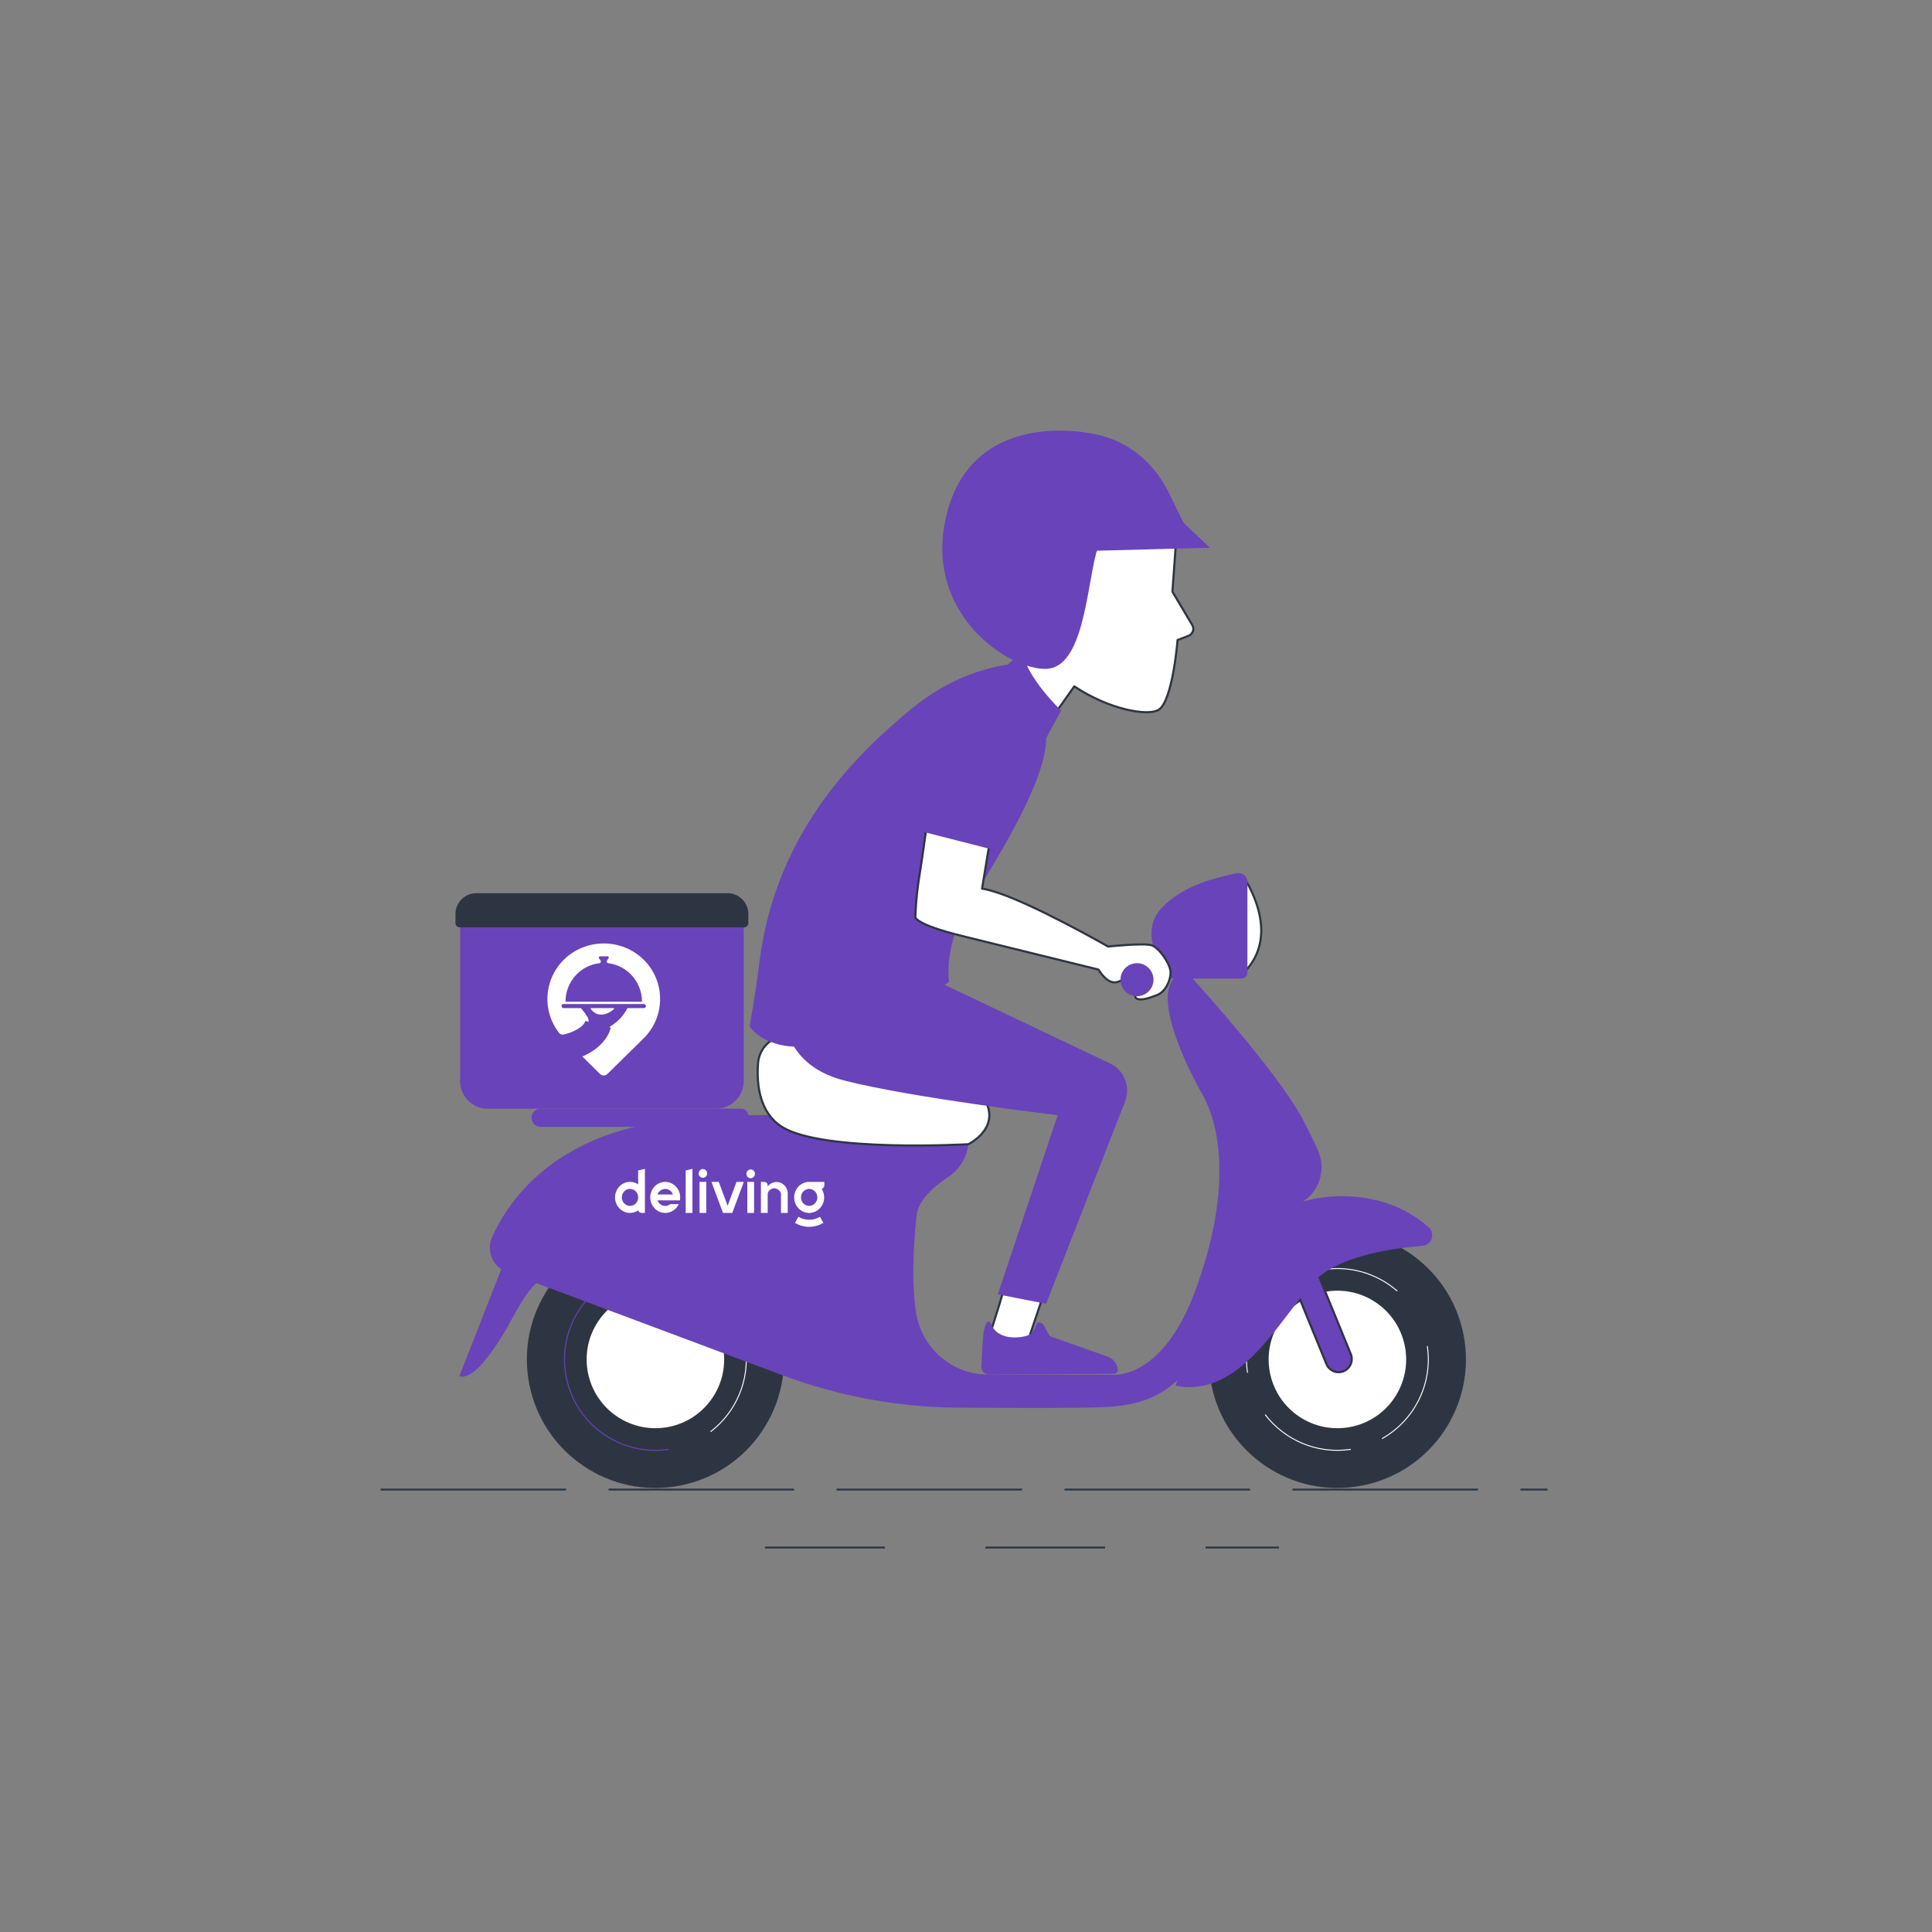 <svg width="600" height="600" viewBox="0 0 600 600" fill="none" xmlns="http://www.w3.org/2000/svg">
<rect x="0" y="0" width="600" height="600" fill="#808080" stroke="none"/>
<mask id="mask0_204_107" style="mask-type:luminance" maskUnits="userSpaceOnUse" x="0" y="0" width="600" height="600">
<path d="M600 0H0V600H600V0Z" fill="white"/>
</mask>
<g mask="url(#mask0_204_107)">
<path d="M409.65 382.68C431.47 379.536 451.708 394.677 454.852 416.497C457.996 438.317 442.855 458.554 421.035 461.697C399.215 464.841 378.978 449.702 375.834 427.882C372.69 406.063 387.83 385.824 409.65 382.68Z" fill="#2E3542"/>
<path d="M412.298 401.055C423.97 399.374 434.794 407.472 436.476 419.144C438.158 430.816 430.06 441.64 418.388 443.322C406.717 445.004 395.891 436.906 394.209 425.234C392.528 413.562 400.627 402.737 412.298 401.055Z" fill="white"/>
<path d="M419.368 450.125C408.921 451.631 398.986 447.208 392.969 439.405" stroke="white" stroke-width="0.3" stroke-linecap="round" stroke-linejoin="round"/>
<path d="M443.281 418.163C444.985 429.992 439.09 441.164 429.292 446.735" stroke="white" stroke-width="0.3" stroke-linecap="round" stroke-linejoin="round"/>
<path d="M387.407 426.213C385.184 410.784 395.889 396.475 411.319 394.252C419.765 393.035 427.874 395.692 433.85 400.877" stroke="white" stroke-width="0.3" stroke-linecap="round" stroke-linejoin="round"/>
<path d="M164.034 427.881C160.89 406.061 176.031 385.824 197.851 382.68C219.671 379.536 239.908 394.676 243.052 416.496C246.195 438.316 231.056 458.553 209.237 461.697C187.417 464.841 167.178 449.701 164.034 427.881Z" fill="#2E3542"/>
<path d="M182.409 425.234C180.728 413.562 188.826 402.737 200.498 401.055C212.17 399.374 222.994 407.472 224.676 419.144C226.358 430.814 218.26 441.64 206.588 443.322C194.916 445.004 184.091 436.904 182.409 425.234Z" fill="white"/>
<path d="M231.479 418.164C232.985 428.611 228.562 438.546 220.759 444.562" stroke="white" stroke-width="0.3" stroke-linecap="round" stroke-linejoin="round"/>
<path d="M199.517 394.251C211.346 392.547 222.518 398.442 228.089 408.24" stroke="white" stroke-width="0.3" stroke-linecap="round" stroke-linejoin="round"/>
<path d="M207.567 450.125C192.138 452.348 177.829 441.643 175.606 426.213C174.389 417.767 177.046 409.658 182.231 403.681" stroke="#6943BA" stroke-width="0.3" stroke-linecap="round" stroke-linejoin="round"/>
<path d="M417.265 425.833C415.176 426.689 412.788 425.689 411.932 423.6L398.57 390.975L406.138 387.877L419.498 420.501C420.354 422.591 419.354 424.977 417.265 425.833Z" fill="#6943BA"/>
<path d="M417.265 425.833C415.176 426.689 412.788 425.689 411.932 423.6L398.57 390.975L406.138 387.877L419.498 420.501C420.354 422.591 419.354 424.977 417.265 425.833Z" stroke="#2E3542" stroke-width="0.659" stroke-linecap="round" stroke-linejoin="round"/>
<path d="M322.613 203.243C310.067 187.88 316.165 160.03 328.354 154.197C340.541 148.364 359.837 149.407 365.422 165.543L364.107 183.759L370.261 194.098C370.998 195.334 370.445 196.934 369.106 197.454L365.703 198.773C365.703 198.773 364.212 217.87 359.745 220.491C356.448 222.423 344.636 220.479 333.626 213.157L326.337 223.464L310.958 210.867L322.613 203.243Z" fill="white"/>
<path d="M322.613 203.243C310.067 187.88 316.165 160.03 328.354 154.197C340.541 148.364 359.837 149.407 365.422 165.543L364.107 183.759L370.261 194.098C370.998 195.334 370.445 196.934 369.106 197.454L365.703 198.773C365.703 198.773 364.212 217.87 359.745 220.491C356.448 222.423 344.636 220.479 333.626 213.157L326.337 223.464L310.958 210.867L322.613 203.243Z" stroke="#2E3542" stroke-width="0.659" stroke-linecap="round" stroke-linejoin="round"/>
<path d="M157.162 390.359L142.65 427.409C142.65 427.409 145.358 428.648 149.909 423.302C160.958 410.322 161.286 398.495 173.785 394.021L157.162 390.359Z" fill="#6943BA"/>
<path d="M424.901 372.208C431.248 373.351 437.87 375.966 443.678 381.162C445.84 383.094 444.631 386.692 441.74 386.916C432.156 387.659 415.217 390.113 407.868 398.215C397.326 409.836 385.097 434.381 365.096 430.327C365.096 430.327 371.24 408.565 384.733 387.335C392.951 374.407 409.825 369.49 424.901 372.208Z" fill="#6943BA"/>
<path d="M387.186 273.96C390.119 279.042 396.042 292.114 386.377 301.959L385.874 274.331C385.861 273.604 386.822 273.33 387.186 273.96Z" fill="white"/>
<path d="M387.186 273.96C390.119 279.042 396.042 292.114 386.377 301.959L385.874 274.331C385.861 273.604 386.822 273.33 387.186 273.96Z" stroke="#2E3542" stroke-width="0.659" stroke-linecap="round" stroke-linejoin="round"/>
<path d="M368.667 302.028C368.667 302.028 396.505 332.298 404.613 347.704C406.566 351.412 408.095 354.572 409.292 357.234C411.966 363.182 409.771 370.223 404.124 373.484C395.23 378.619 382.566 388.657 377.857 405.812C370.29 433.38 354.898 436.082 344.628 436.894C338.951 437.342 316.508 437.294 297.568 437.162C278.924 437.033 260.452 433.618 242.989 427.085L157.398 395.06C153.025 393.425 150.896 388.432 152.82 384.176C157.206 374.472 167.89 358.621 192.45 351.217C229.207 340.136 300.829 351.217 300.829 351.217V353.674C300.829 358.469 298.429 362.953 294.415 365.575C290.081 368.407 285.066 372.718 284.614 377.704C284.116 383.182 282.802 395.49 284.429 407.24C285.988 418.489 295.555 426.894 306.912 426.894H345.154C345.154 426.894 360.83 429.326 371.371 400.406C381.911 371.488 379.748 350.947 373.262 339.596C366.776 328.244 355.694 303.379 368.667 302.028Z" fill="#6943BA"/>
<path d="M246.451 321.75C240.966 320.67 235.808 324.655 235.411 330.232C234.923 337.105 235.958 345.677 242.926 350.013C255.659 357.935 300.728 355.343 300.728 355.343C300.728 355.343 311.682 350.089 305.176 340.431C300.247 333.115 263.832 325.174 246.451 321.75Z" fill="white"/>
<path d="M246.451 321.75C240.966 320.67 235.808 324.655 235.411 330.232C234.923 337.105 235.958 345.677 242.926 350.013C255.659 357.935 300.728 355.343 300.728 355.343C300.728 355.343 311.682 350.089 305.176 340.431C300.247 333.115 263.832 325.174 246.451 321.75Z" stroke="#2E3542" stroke-width="0.659" stroke-linecap="round" stroke-linejoin="round"/>
<path d="M387.4 273.928V302.002C387.4 303.05 386.55 303.9 385.502 303.9H363.076C363.076 303.9 352.331 290.394 360.965 281.737C368.099 274.582 377.724 272.63 383.97 271.192C385.726 270.787 387.4 272.125 387.4 273.928Z" fill="#6943BA"/>
<path d="M222.419 344.313H151.441C146.718 344.313 142.891 340.483 142.891 335.76V283.989H230.969V335.76C230.969 340.483 227.142 344.313 222.419 344.313Z" fill="#6943BA"/>
<path d="M225.93 277.387H147.929C144.35 277.387 141.45 280.29 141.45 283.868V286.692C141.45 287.411 142.032 287.993 142.751 287.993H231.109C231.827 287.993 232.41 287.411 232.41 286.692V283.868C232.41 280.29 229.508 277.387 225.93 277.387Z" fill="#2E3542"/>
<path d="M167.872 349.948H230.215C231.427 349.948 232.41 348.966 232.41 347.754V346.506C232.41 345.294 231.427 344.312 230.215 344.312H167.872C166.316 344.312 165.054 345.572 165.054 347.129C165.054 348.685 166.316 349.948 167.872 349.948Z" fill="#6943BA"/>
<path d="M312.089 399.283C312.089 399.283 309.13 409.524 307.345 414.505C313.265 422.117 318.89 417.481 318.89 417.481L325.53 397.704L312.089 399.283Z" fill="white"/>
<path d="M312.089 399.283C312.089 399.283 309.13 409.524 307.345 414.505C313.265 422.117 318.89 417.481 318.89 417.481L325.53 397.704L312.089 399.283Z" stroke="#2E3542" stroke-width="0.659" stroke-linecap="round" stroke-linejoin="round"/>
<path d="M243.458 312.098C243.458 312.098 241.26 330.19 262.199 335.566C283.136 340.942 328.46 346.327 328.46 346.327L309.881 401.971L324.877 404.906L349.396 342.094C351.24 337.369 348.985 332.033 344.311 330.062L288.659 303.624L243.458 312.098Z" fill="#6943BA"/>
<path d="M307.643 410.906C307.448 410.388 306.751 410.308 306.45 410.773C306.032 411.42 305.584 412.552 305.387 414.524C305.117 417.233 304.89 421.642 304.765 424.399C304.703 425.756 305.789 426.887 307.146 426.88L345.902 426.642C346.655 426.637 347.234 425.98 347.144 425.232C346.926 423.436 345.71 421.918 344.004 421.314L325.985 414.94L324.266 411.758C323.96 411.191 323.395 410.809 322.756 410.735L322.142 410.665C322.142 410.665 321.16 414.002 319.177 414.732C317.294 415.426 309.823 416.706 307.643 410.906Z" fill="#6943BA"/>
<path d="M315.411 206.203C315.411 206.203 299.677 206.477 283.105 220.104C266.534 233.732 241.077 257.944 235.91 298.318C234.472 310.023 232.772 318.722 232.772 318.722C232.772 318.722 245.612 339.981 294.717 304.938C294.717 304.938 293.209 294.897 299.158 284.122C305.108 273.346 325.143 244.185 324.879 228.982C324.614 213.779 315.411 206.203 315.411 206.203Z" fill="#6943BA"/>
<path d="M317.462 202.378L312.902 206.432C312.902 206.432 319.96 218.419 322.065 234.466L329.53 220.661C329.53 220.661 318.954 210.635 317.462 202.378Z" fill="#6943BA"/>
<path d="M357.625 293.562C355.2 292.791 344.147 293.953 344.147 293.953C335.468 289.061 313.744 277.199 304.988 275.983L308.755 253.008H288.249C288.249 253.008 286.595 265.432 285.487 272.243C284.378 279.057 284.273 284.784 284.273 284.784C284.273 284.784 283.903 287.001 298.867 290.695C313.831 294.39 341.118 301.105 341.118 301.105C346.871 309.96 349.938 301.233 353.905 301.343C357.875 301.453 354.869 306.349 353.548 306.9C352.224 307.451 352.501 309.838 352.798 310.021C354.211 310.901 356.876 309.981 359.412 308.989C361.948 307.997 363.52 304.518 363.541 302.028C363.562 299.537 360.05 294.334 357.625 293.562Z" fill="white"/>
<path d="M357.625 293.562C355.2 292.791 344.147 293.953 344.147 293.953C335.468 289.061 313.744 277.199 304.988 275.983L308.755 253.008H288.249C288.249 253.008 286.595 265.432 285.487 272.243C284.378 279.057 284.273 284.784 284.273 284.784C284.273 284.784 283.903 287.001 298.867 290.695C313.831 294.39 341.118 301.105 341.118 301.105C346.871 309.96 349.938 301.233 353.905 301.343C357.875 301.453 354.869 306.349 353.548 306.9C352.224 307.451 352.501 309.838 352.798 310.021C354.211 310.901 356.876 309.981 359.412 308.989C361.948 307.997 363.52 304.518 363.541 302.028C363.562 299.537 360.05 294.334 357.625 293.562Z" stroke="#2E3542" stroke-width="0.659" stroke-linecap="round" stroke-linejoin="round"/>
<path d="M358.232 304.255C358.232 307.086 355.937 309.382 353.106 309.382C350.274 309.382 347.977 307.086 347.977 304.255C347.977 301.423 350.274 299.127 353.106 299.127C355.937 299.127 358.232 301.423 358.232 304.255Z" fill="#6943BA"/>
<path d="M365.077 158.342C365.077 158.342 343.309 160.478 340.361 171.992C337.415 183.507 336.308 207.203 325.016 207.72C313.722 208.239 286.595 190.973 293.87 160.224C301.144 129.475 332.467 132.646 342.325 135.375C360.499 140.408 365.077 158.342 365.077 158.342Z" fill="#6943BA"/>
<path d="M363.545 154.219C363.545 154.219 335.059 161.748 333.637 164.004C332.213 166.259 333.982 171.205 333.982 171.205L375.694 170.09L367.561 162.358L363.545 154.219Z" fill="#6943BA"/>
<path d="M326.453 195.654C326.568 198.054 324.715 200.092 322.317 200.207C319.917 200.322 317.878 198.47 317.763 196.071C317.648 193.671 319.5 191.632 321.9 191.517C324.299 191.402 326.338 193.255 326.453 195.654Z" fill="#6943BA"/>
<path d="M301.68 218.737C301.68 218.737 292.686 222.167 289.584 235.03C286.482 247.894 283.938 257.627 283.938 257.627L308.48 263.896C308.48 263.896 318.363 232.743 317.734 228.319C317.104 223.896 315.104 215.108 301.68 218.737Z" fill="#6943BA"/>
<path d="M118.2 462.6H480.6" stroke="#2F3542" stroke-width="0.6" stroke-dasharray="57.6 13.2"/>
<path d="M237.6 480.6H397.2" stroke="#2F3542" stroke-width="0.6" stroke-dasharray="37.2 31.2"/>
<path fill-rule="evenodd" clip-rule="evenodd" d="M186.353 333.529L180.848 328.105C181.171 327.963 181.495 327.82 181.79 327.677C186.583 325.37 188.958 322.009 189.703 319.147L189.169 319.005C189.829 318.607 191.235 317.695 192.458 316.456C193.617 315.282 194.453 313.846 194.829 313.152C194.858 313.099 194.913 313.067 194.973 313.067H199.991C200.328 313.067 200.61 312.782 200.61 312.44C200.61 312.099 200.328 311.814 199.991 311.814H175.001C174.664 311.814 174.383 312.099 174.383 312.44C174.383 312.782 174.664 313.067 175.001 313.067H180.313C180.359 313.067 180.402 313.086 180.433 313.12C181.078 313.834 182.51 315.703 182.648 316.314C182.802 316.955 182.802 317.012 182.844 317.325L181.79 317.041C181.537 317.981 180.525 319.092 178.304 320.174C177.376 320.614 176.271 321.005 174.973 321.296C174.482 321.406 173.974 321.219 173.66 320.821C168.336 314.075 168.82 304.24 175.114 298.043C181.93 291.321 193.076 291.321 199.878 298.028L199.893 298.043C206.71 304.751 206.695 315.73 199.893 322.452L188.64 333.53C188.003 334.157 186.99 334.157 186.353 333.529L186.353 333.529ZM190.569 313.066C190.717 313.066 190.791 313.25 190.683 313.353C189.913 314.091 188.329 315.103 186.723 315.103C185.107 315.103 184.048 314.107 183.449 313.336C183.365 313.227 183.442 313.067 183.58 313.067H190.569V313.066ZM188.905 299.143C194.748 299.834 199.289 304.838 199.372 310.919C199.373 311.011 199.298 311.088 199.207 311.088H187.496H175.786C175.695 311.088 175.619 311.011 175.621 310.919C175.703 304.824 180.258 299.821 186.115 299.143C186.389 299.111 186.597 298.878 186.597 298.598C186.597 298.214 186.133 297.829 186.007 297.573C185.866 297.331 186.021 296.989 186.316 296.989H187.511H188.705C189.001 296.989 189.155 297.331 189.014 297.573C188.888 297.829 188.424 298.214 188.424 298.598V298.599C188.424 298.879 188.631 299.111 188.905 299.144V299.143Z" fill="white"/>
<path d="M251.293 367.038C251.402 367.038 251.509 367.042 251.616 367.05H256V368.139C256 368.657 255.646 369.094 255.177 369.202C255.664 369.964 255.948 370.879 255.948 371.862C255.948 373.194 255.427 374.4 254.584 375.274C253.742 376.147 252.579 376.688 251.293 376.688C250.008 376.688 248.844 376.148 248.002 375.274C247.159 374.401 246.639 373.196 246.639 371.862C246.639 370.53 247.159 369.325 248.002 368.452C248.844 367.579 250.008 367.038 251.293 367.038ZM255.696 379.773C255.021 380.177 254.307 380.483 253.573 380.687C252.828 380.894 252.061 381 251.291 381C250.521 381 249.755 380.894 249.011 380.687C248.273 380.483 247.557 380.175 246.884 379.773L247.941 377.882C248.447 378.185 248.991 378.417 249.556 378.574C250.117 378.73 250.7 378.81 251.293 378.81C251.884 378.81 252.467 378.73 253.029 378.574C253.599 378.415 254.144 378.183 254.649 377.882L255.697 379.773H255.696ZM253.089 369.999C252.63 369.523 251.994 369.227 251.291 369.227C250.59 369.227 249.954 369.522 249.494 369.999C249.035 370.475 248.749 371.134 248.749 371.861C248.749 372.588 249.033 373.247 249.494 373.725C249.954 374.202 250.589 374.496 251.291 374.496C251.993 374.496 252.629 374.202 253.089 373.725C253.548 373.248 253.834 372.59 253.834 371.861C253.834 371.134 253.549 370.475 253.089 369.999Z" fill="white"/>
<path d="M241.166 367.077C243.013 367.077 244.523 368.573 244.63 370.461H244.636V376.687H242.534V370.748C242.534 370.136 241.573 369.036 240.456 369.036C239.601 369.036 238.409 369.733 238.409 370.937V376.687H236.308V367.038H237.358C237.936 367.038 238.409 367.529 238.409 368.127V368.488C239.044 367.63 240.042 367.077 241.166 367.077Z" fill="white"/>
<path d="M234.184 376.687V367.038H232.083V376.687H234.184ZM233.134 363.178C233.863 363.178 234.453 363.791 234.453 364.547C234.453 365.302 233.862 365.915 233.134 365.915C232.404 365.915 231.813 365.302 231.813 364.547C231.813 363.791 232.404 363.178 233.134 363.178Z" fill="white"/>
<path d="M206.588 367.038C207.227 367.038 207.837 367.172 208.391 367.414H208.393L208.401 367.418L208.445 367.438L208.453 367.442L208.497 367.462L208.504 367.466L208.548 367.488L208.555 367.491C209.034 367.723 209.483 368.043 209.879 368.453C209.906 368.481 209.931 368.508 209.957 368.536H209.958C210.138 368.732 210.3 368.94 210.443 369.157L210.442 369.159C210.947 369.93 211.243 370.862 211.243 371.865C211.243 372.176 211.214 372.48 211.161 372.776H211.16H208.974H207.796H204.204L204.209 372.793L204.211 372.796L204.215 372.81L204.221 372.826L204.228 372.843L204.233 372.855L204.234 372.859L204.241 372.876L204.244 372.885L204.248 372.893L204.255 372.909L204.257 372.915L204.262 372.926L204.263 372.929L204.277 372.96L204.284 372.976L204.285 372.977L204.292 372.992L204.298 373.004L204.3 373.009L204.307 373.025L204.315 373.04L204.323 373.056C204.362 373.135 204.404 373.214 204.451 373.288H204.452L204.461 373.304L204.47 373.318L204.48 373.333L204.489 373.347L204.498 373.361C204.514 373.385 204.531 373.41 204.548 373.434L204.558 373.448L204.56 373.449L204.569 373.461L204.579 373.476L204.59 373.49L204.599 373.502L204.6 373.504L204.611 373.518L204.619 373.529L204.622 373.532L204.633 373.545L204.64 373.554L204.644 373.559L204.655 373.572L204.66 373.579L204.666 373.585L204.678 373.598L204.683 373.604L204.689 373.611L204.701 373.625L204.705 373.63L204.713 373.638L204.724 373.651L204.727 373.655L204.736 373.664L204.747 373.678L204.75 373.68L204.759 373.691L204.771 373.704L204.772 373.705L204.782 373.717L204.794 373.729L204.816 373.751L204.817 373.753L204.838 373.774L204.841 373.777L204.86 373.795L204.865 373.8L204.882 373.817L204.889 373.823L204.905 373.837L204.913 373.845L204.928 373.858L204.952 373.878L204.962 373.888L204.975 373.899C205.139 374.039 205.322 374.16 205.518 374.255L205.522 374.257L205.545 374.268L205.57 374.279L205.573 374.281L205.578 374.283L205.602 374.294L205.607 374.297L205.631 374.306L205.636 374.309L205.66 374.318L205.665 374.32L205.689 374.329L205.694 374.332L205.719 374.341L205.724 374.344L205.749 374.353L205.754 374.354L205.81 374.374L205.813 374.375L205.84 374.383L205.843 374.384L205.87 374.393L205.872 374.394C206.029 374.442 206.19 374.475 206.353 374.49L206.369 374.493L206.384 374.494L206.401 374.495L206.414 374.496L206.434 374.497L206.444 374.499L206.466 374.5L206.475 374.501L206.499 374.502L206.531 374.504H206.532H206.537L206.565 374.505H206.567H206.597H206.627H206.63L206.658 374.504H206.662L206.688 374.502H206.695L206.718 374.501L206.727 374.5L206.748 374.499L206.758 374.497L206.778 374.496L206.791 374.495L206.808 374.494C207.061 374.472 207.313 374.411 207.552 374.31L207.556 374.308L207.581 374.298L207.585 374.296L207.61 374.285L207.614 374.282L207.639 374.271L207.643 374.269L207.668 374.258L207.672 374.256L207.697 374.244L207.7 374.241L207.724 374.229L207.728 374.227L207.752 374.214L207.756 374.213L207.81 374.183L207.836 374.168L207.837 374.167C207.873 374.146 207.908 374.125 207.943 374.102L207.944 374.101C208.013 374.056 208.079 374.008 208.144 373.957L208.152 373.949L208.168 373.937L208.178 373.929H210.807C210.613 374.352 210.358 374.751 210.04 375.113L210.036 375.118L210.031 375.123L210.027 375.127L210.022 375.132L210.017 375.137L210.009 375.147L210.005 375.151L210 375.156L209.995 375.161L209.991 375.166L209.986 375.171L209.981 375.175L209.964 375.195L209.959 375.2L209.955 375.204L209.95 375.209L209.945 375.214L209.941 375.219L209.936 375.224L209.931 375.228L209.929 375.231L209.927 375.233L209.922 375.238L209.918 375.243L209.913 375.248L209.908 375.252L209.904 375.257L209.899 375.262L209.894 375.267L209.89 375.272L209.885 375.276L209.846 375.317L209.806 375.357L209.8 375.363L209.766 375.397C209.4 375.75 208.993 376.03 208.562 376.238L208.555 376.242L208.511 376.262L208.504 376.266L208.46 376.286L208.427 376.301L208.408 376.309L208.399 376.313L208.347 376.336L208.302 376.354L208.294 376.357C207.767 376.571 207.195 376.689 206.595 376.689C205.998 376.689 205.427 376.572 204.902 376.36L204.896 376.357L204.888 376.354L204.843 376.336L204.834 376.332L204.79 376.313L204.782 376.309L204.778 376.308C204.242 376.072 203.74 375.728 203.302 375.275C202.878 374.835 202.553 374.333 202.327 373.795L202.324 373.787L202.305 373.741L202.29 373.704L202.283 373.686L202.28 373.678C202.059 373.117 201.939 372.504 201.939 371.862C201.939 371.22 202.059 370.607 202.28 370.047L202.283 370.039L202.302 369.992L202.305 369.985L202.324 369.938L202.327 369.93C202.553 369.393 202.878 368.889 203.302 368.451C203.712 368.025 204.179 367.697 204.678 367.464L204.685 367.46C204.715 367.446 204.746 367.431 204.778 367.418L204.782 367.416L204.79 367.412L204.834 367.393L204.843 367.389L204.888 367.371L204.896 367.367L204.902 367.365C205.426 367.152 205.998 367.036 206.595 367.036L206.588 367.038ZM207.458 369.386C207.429 369.375 207.4 369.364 207.371 369.355L207.344 369.346L207.341 369.345C207.164 369.288 206.983 369.252 206.801 369.237L206.784 369.236L206.771 369.234L206.751 369.233L206.741 369.232L206.72 369.231L206.711 369.23L206.688 369.228L206.656 369.227H206.655H206.651L206.623 369.226H206.62H206.59H206.56H206.558L206.53 369.227H206.525L206.5 369.228H206.493L206.47 369.23L206.46 369.231L206.438 369.232L206.428 369.233L206.408 369.234L206.395 369.236L206.378 369.237C206.186 369.254 205.994 369.293 205.809 369.355L205.805 369.356L205.749 369.375L205.745 369.376L205.719 369.386L205.715 369.387L205.689 369.397L205.685 369.398L205.66 369.408L205.656 369.41L205.631 369.42L205.627 369.422L205.602 369.432L205.598 369.434L205.573 369.445L205.569 369.447L205.544 369.458L205.54 369.46L205.516 369.471L205.512 369.474C205.316 369.569 205.134 369.688 204.969 369.829L204.956 369.84L204.946 369.85L204.923 369.87L204.908 369.884L204.899 369.891L204.883 369.906L204.876 369.912L204.859 369.929L204.854 369.934L204.836 369.952L204.832 369.956L204.811 369.976L204.81 369.977L204.788 369.999L204.765 370.023L204.764 370.024L204.752 370.037L204.743 370.048L204.741 370.051L204.729 370.064L204.721 370.072L204.717 370.076L204.706 370.089L204.699 370.096L204.694 370.102L204.683 370.116L204.678 370.122L204.672 370.129L204.66 370.142L204.657 370.147L204.65 370.156L204.638 370.171L204.636 370.173L204.627 370.184L204.616 370.199L204.615 370.2L204.605 370.213L204.596 370.225L204.594 370.226L204.584 370.241C204.545 370.292 204.507 370.346 204.473 370.401L204.466 370.411L204.463 370.415L204.454 370.431C204.426 370.476 204.398 370.522 204.373 370.57L204.368 370.58L204.365 370.586L204.357 370.601L204.332 370.649L204.324 370.665L204.316 370.681L204.31 370.694L204.309 370.697L204.301 370.714L204.296 370.724L204.293 370.731L204.285 370.748L204.282 370.754L204.278 370.765L204.271 370.782L204.27 370.784L204.263 370.798L204.257 370.813L204.256 370.815L204.249 370.832L204.244 370.843L204.242 370.849L204.235 370.866L204.233 370.873L204.229 370.883L204.222 370.899L204.221 370.902L204.215 370.916L204.209 370.932V370.933L204.199 370.962L204.197 370.968H208.977C208.953 370.897 208.925 370.827 208.895 370.76L208.89 370.749L208.889 370.747L208.883 370.734L208.882 370.732L208.876 370.72L208.874 370.715L208.87 370.708L208.867 370.7L208.865 370.695L208.859 370.683V370.682L208.853 370.67L208.852 370.667L208.847 370.658L208.844 370.652L208.84 370.645L208.836 370.635L208.834 370.631L208.827 370.618L208.822 370.606L208.819 370.602L208.815 370.593L208.811 370.586L208.808 370.58L208.802 370.57L208.787 370.542L208.784 370.538L208.78 370.529L208.775 370.522L208.766 370.506L208.765 370.505L208.758 370.493L208.757 370.492L208.75 370.481L208.747 370.476L208.743 370.468L208.729 370.445L208.728 370.443L208.721 370.431L208.72 370.429L208.713 370.419L208.709 370.414L208.704 370.407L208.7 370.399L208.696 370.394L208.689 370.385L208.688 370.384L208.68 370.372L208.679 370.37L208.659 370.34L208.656 370.336L208.649 370.326L208.648 370.324L208.64 370.312L208.631 370.301L208.629 370.297L208.623 370.289L208.619 370.283L208.608 370.268L208.606 370.265L208.598 370.254L208.59 370.242L208.589 370.239L208.582 370.23L208.578 370.225L208.572 370.219L208.566 370.212L208.563 370.208L208.555 370.199L208.554 370.197L208.544 370.187L208.543 370.185L208.535 370.175L208.533 370.171L208.526 370.162L208.521 370.156L208.517 370.152L208.51 370.143L208.507 370.141L208.498 370.13L208.476 370.104L208.47 370.096L208.464 370.09L208.45 370.075L208.441 370.064L208.432 370.053L208.43 370.051L208.421 370.042L208.411 370.031L208.405 370.025L208.401 370.021L208.393 370.012L208.39 370.01L208.38 369.999L208.358 369.977L208.355 369.976L208.308 369.929L208.29 369.912L208.283 369.906L208.267 369.891L208.259 369.884L208.244 369.87L208.235 369.862L208.221 369.85L208.209 369.84L208.198 369.829L208.185 369.819L208.174 369.809L208.161 369.797L208.151 369.789L208.136 369.777L208.128 369.769L208.111 369.756L208.104 369.75C208.047 369.706 207.989 369.665 207.927 369.625H207.926C207.857 369.581 207.786 369.539 207.712 369.501L207.708 369.499L207.684 369.487L207.656 369.474L207.651 369.471L207.627 369.46L207.622 369.458L207.598 369.447L207.593 369.445L207.569 369.434L207.564 369.432L207.54 369.422L207.535 369.42L207.511 369.41L207.506 369.408L207.477 369.397L207.453 369.387L207.448 369.385L207.458 369.386Z" fill="#FEFEFE"/>
<path d="M218.295 363.055C219.025 363.055 219.616 363.668 219.616 364.425C219.616 365.181 219.025 365.794 218.295 365.794C217.566 365.794 216.974 365.181 216.974 364.425C216.974 363.668 217.566 363.055 218.295 363.055Z" fill="#FEFEFE"/>
<path d="M219.346 376.687V367.038H217.245V376.687H219.346Z" fill="#FEFEFE"/>
<path d="M215.044 376.687V363L212.941 363.493V376.687H213.993H215.044Z" fill="#FEFEFE"/>
<path d="M200.288 376.687V372.311C200.301 372.163 200.308 372.014 200.308 371.862C200.308 371.711 200.301 371.562 200.288 371.414V363L198.187 363.493V367.815C197.459 367.323 196.589 367.038 195.654 367.038C194.369 367.038 193.206 367.579 192.364 368.452C191.521 369.325 191 370.532 191 371.864C191 373.196 191.521 374.401 192.364 375.275C193.206 376.148 194.369 376.688 195.654 376.688C196.604 376.688 197.488 376.393 198.224 375.886C198.347 376.346 198.755 376.688 199.238 376.688H200.288V376.687ZM198.187 371.642V372.082C198.136 372.722 197.864 373.297 197.452 373.724C196.992 374.201 196.357 374.496 195.654 374.496C194.952 374.496 194.317 374.202 193.856 373.724C193.397 373.247 193.112 372.59 193.112 371.861C193.112 371.134 193.396 370.475 193.856 369.998C194.317 369.521 194.951 369.226 195.654 369.226C196.356 369.226 196.991 369.521 197.452 369.998C197.864 370.426 198.136 371 198.187 371.64V371.642Z" fill="#FEFEFE"/>
<path d="M224.535 376.687L220.944 367.038H223.214L225.973 374.455L228.733 367.038H231.003L227.412 376.687H226.804H225.142H224.535Z" fill="#FEFEFE"/>
</g>
</svg>
